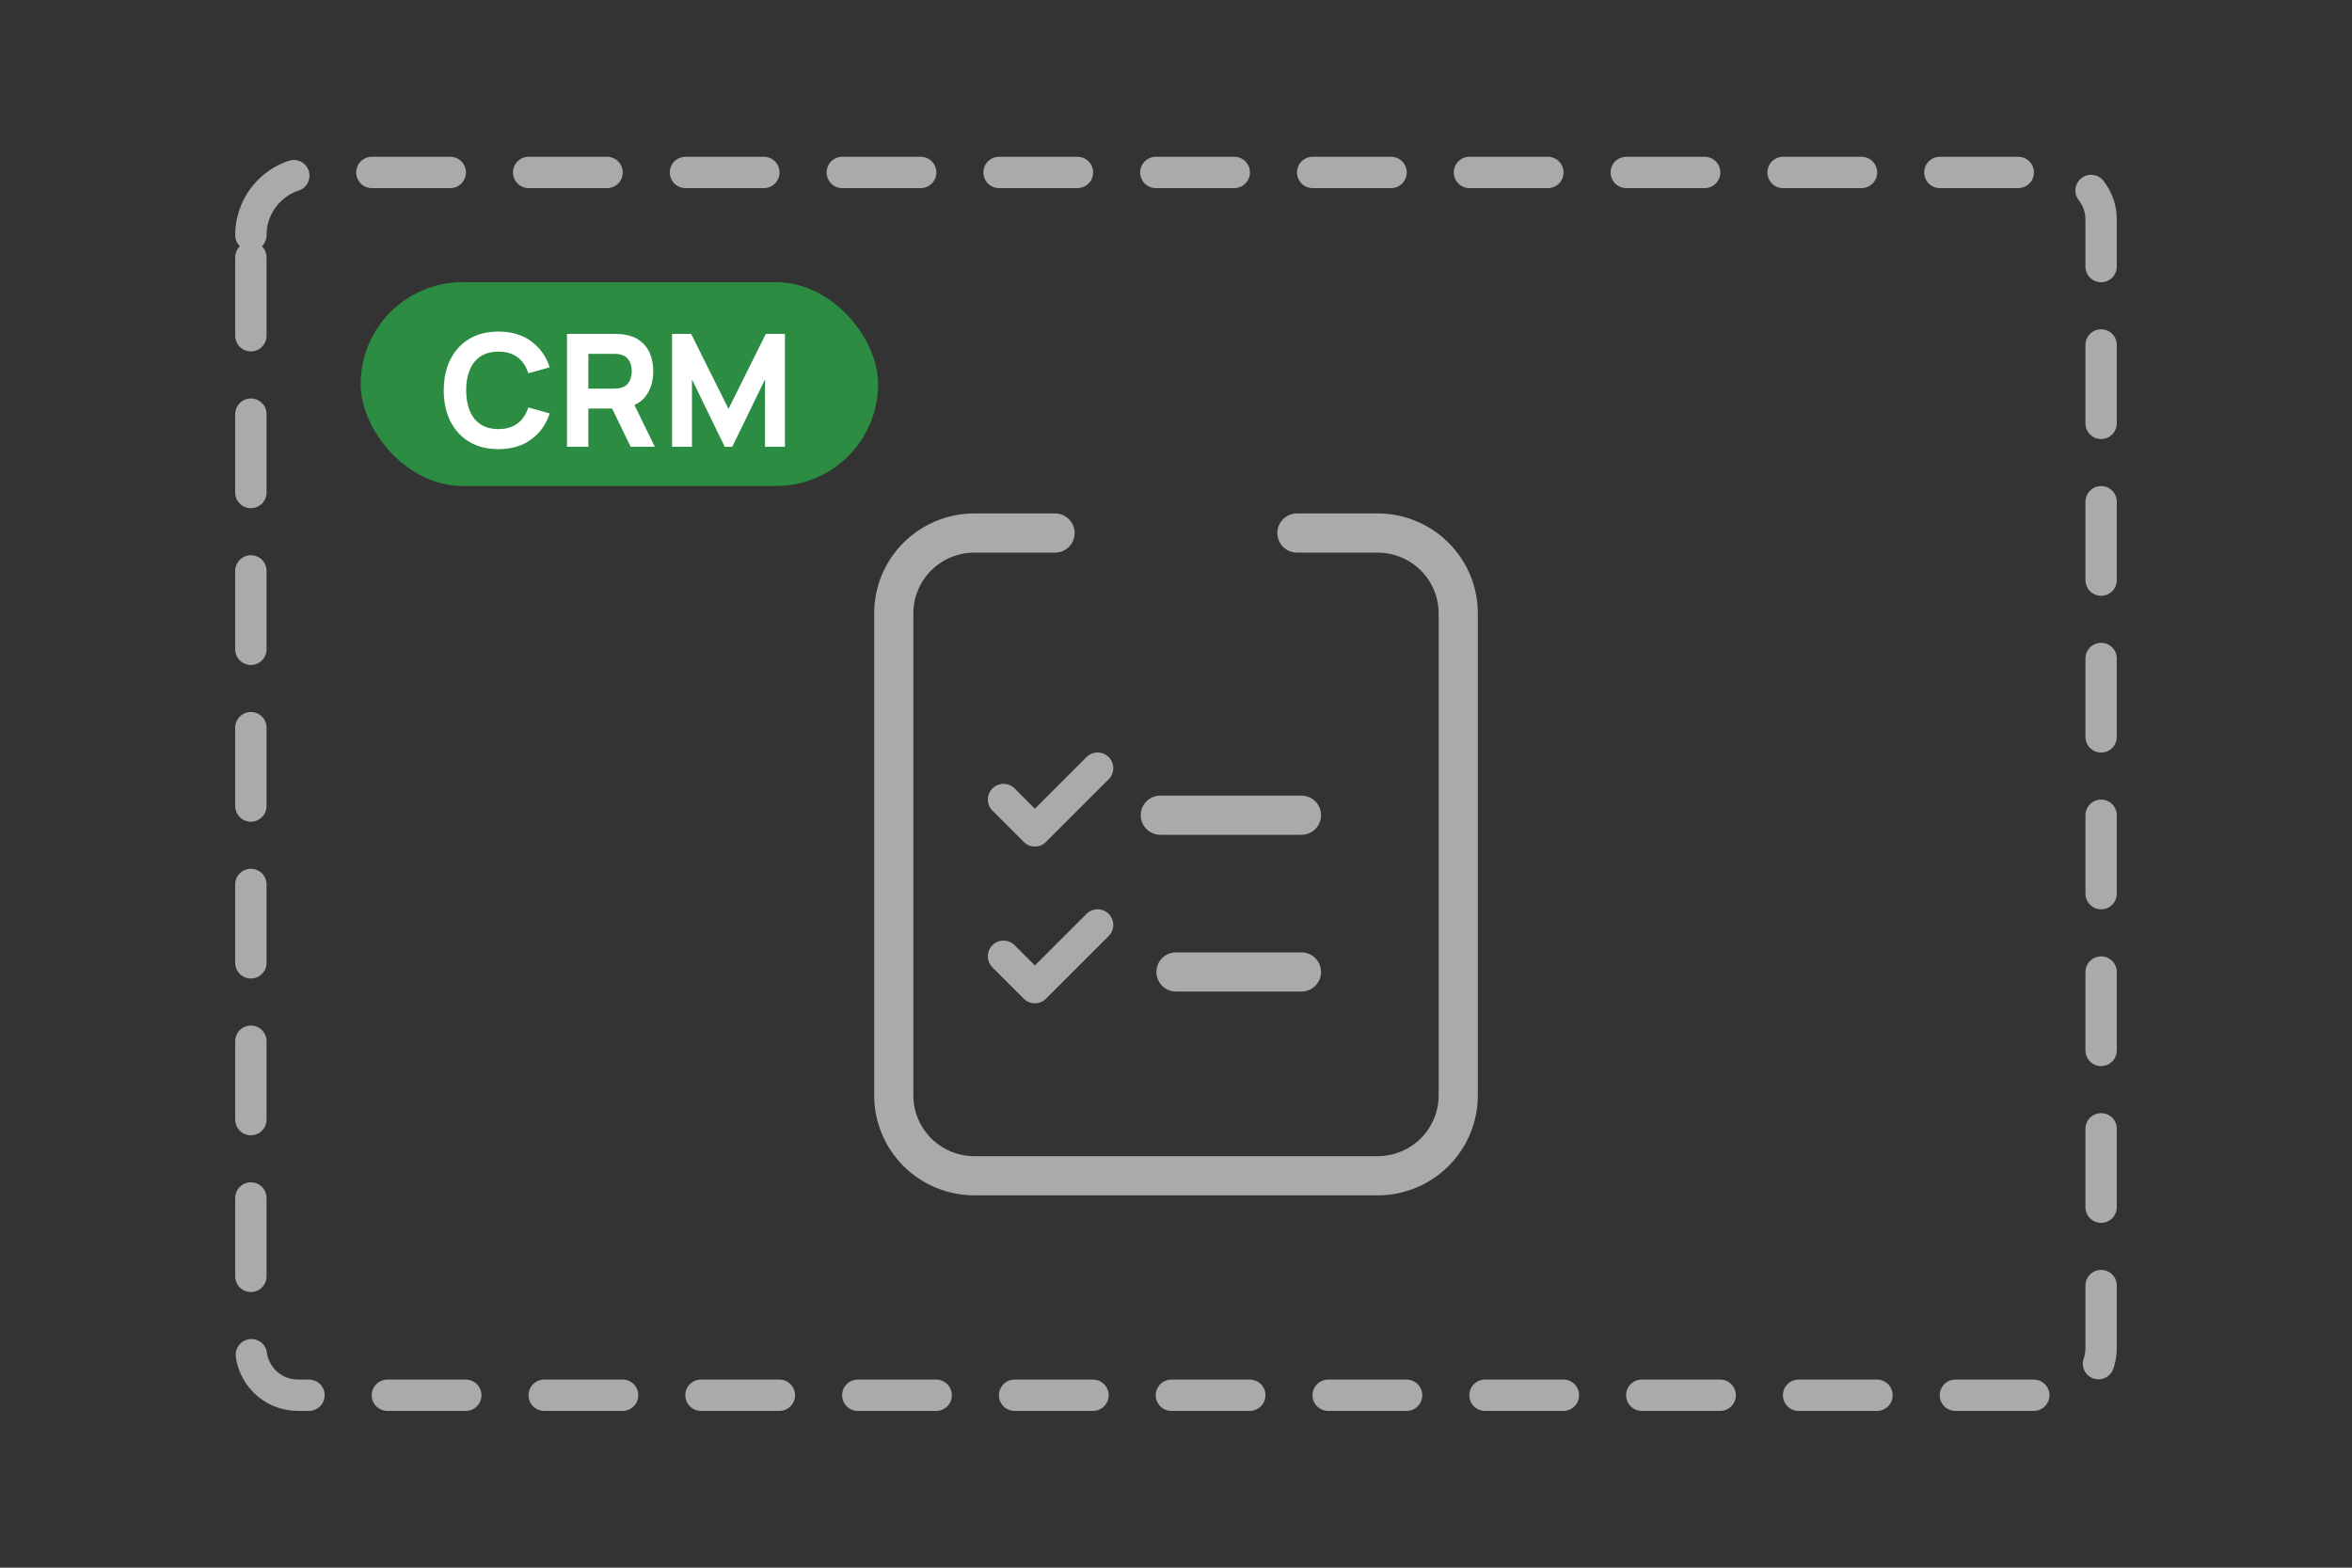<svg viewBox="0 0 150 100" fill="none" xmlns="http://www.w3.org/2000/svg">
<rect x="0" y="0" width="150" height="100" fill="#333333" stroke="none"/>
<g id="crm-questionaire">
<path id="Rectangle 1" d="M16 15C16 12.791 17.791 11 20 11H131C132.657 11 134 12.343 134 14V86C134 87.657 132.657 89 131 89H19C17.343 89 16 87.657 16 86V15Z" stroke="#AAAAAA" stroke-width="2" stroke-linecap="round" stroke-dasharray="5 5"/>
<g id="Badge">
<g clip-path="url(#clip0_82_36)">
<rect x="23" y="18" width="33" height="13" rx="6.5" fill="#2B8C42"/>
<path id="CRM" d="M31.79 28.65C31.07 28.65 30.448 28.493 29.925 28.18C29.405 27.867 29.003 27.428 28.72 26.865C28.44 26.302 28.3 25.647 28.3 24.9C28.3 24.153 28.44 23.498 28.72 22.935C29.003 22.372 29.405 21.933 29.925 21.62C30.448 21.307 31.07 21.15 31.79 21.15C32.617 21.15 33.31 21.355 33.87 21.765C34.433 22.175 34.83 22.73 35.06 23.43L33.69 23.81C33.557 23.373 33.332 23.035 33.015 22.795C32.698 22.552 32.29 22.43 31.79 22.43C31.333 22.43 30.952 22.532 30.645 22.735C30.342 22.938 30.113 23.225 29.96 23.595C29.807 23.965 29.73 24.4 29.73 24.9C29.73 25.4 29.807 25.835 29.96 26.205C30.113 26.575 30.342 26.862 30.645 27.065C30.952 27.268 31.333 27.37 31.79 27.37C32.29 27.37 32.698 27.248 33.015 27.005C33.332 26.762 33.557 26.423 33.69 25.99L35.06 26.37C34.83 27.07 34.433 27.625 33.87 28.035C33.31 28.445 32.617 28.65 31.79 28.65ZM36.161 28.5V21.3H39.201C39.271 21.3 39.364 21.303 39.481 21.31C39.601 21.313 39.708 21.323 39.801 21.34C40.231 21.407 40.583 21.548 40.856 21.765C41.133 21.982 41.336 22.255 41.466 22.585C41.596 22.912 41.661 23.277 41.661 23.68C41.661 24.283 41.511 24.8 41.211 25.23C40.911 25.657 40.441 25.92 39.801 26.02L39.201 26.06H37.521V28.5H36.161ZM40.221 28.5L38.801 25.57L40.201 25.3L41.761 28.5H40.221ZM37.521 24.79H39.141C39.211 24.79 39.288 24.787 39.371 24.78C39.454 24.773 39.531 24.76 39.601 24.74C39.784 24.69 39.926 24.607 40.026 24.49C40.126 24.37 40.194 24.238 40.231 24.095C40.271 23.948 40.291 23.81 40.291 23.68C40.291 23.55 40.271 23.413 40.231 23.27C40.194 23.123 40.126 22.992 40.026 22.875C39.926 22.755 39.784 22.67 39.601 22.62C39.531 22.6 39.454 22.587 39.371 22.58C39.288 22.573 39.211 22.57 39.141 22.57H37.521V24.79ZM42.86 28.5V21.3H44.08L46.46 26.08L48.84 21.3H50.06V28.5H48.79V24.2L46.7 28.5H46.22L44.13 24.2V28.5H42.86Z" fill="white"/>
</g>
</g>
<g id="Group 53">
<path id="Vector" d="M67.286 34H62.143C60.779 34 59.471 34.54 58.506 35.501C57.542 36.462 57 37.766 57 39.125V69.875C57 71.234 57.542 72.538 58.506 73.499C59.471 74.46 60.779 75 62.143 75H87.857C89.221 75 90.529 74.46 91.494 73.499C92.458 72.538 93 71.234 93 69.875V39.125C93 37.766 92.458 36.462 91.494 35.501C90.529 34.54 89.221 34 87.857 34H82.714" stroke="#AAAAAA" stroke-width="2.5" stroke-linecap="round" stroke-linejoin="round"/>
<path id="Vector_2" d="M74 52L83 52" stroke="#AAAAAA" stroke-width="2.5" stroke-linecap="round" stroke-linejoin="round"/>
<path id="Vector_3" d="M75 62L83 62" stroke="#AAAAAA" stroke-width="2.5" stroke-linecap="round" stroke-linejoin="round"/>
<path id="Vector_4" d="M64 51L66 53L70 49" stroke="#AAAAAA" stroke-width="2" stroke-linecap="round" stroke-linejoin="round"/>
<path id="Vector_5" d="M64 61L66 63L70 59" stroke="#AAAAAA" stroke-width="2" stroke-linecap="round" stroke-linejoin="round"/>
<g id="Rectangle 18">
<mask id="path-9-inside-1_82_36" fill="white">
<rect x="67" y="30" width="16" height="8" rx="2"/>
</mask>
<rect x="67" y="30" width="16" height="8" rx="2" stroke="#AAAAAA" stroke-width="5" mask="url(#path-9-inside-1_82_36)"/>
</g>
</g>
</g>
<defs>
<clipPath id="clip0_82_36">
<rect x="23" y="18" width="33" height="13" rx="6.5" fill="white"/>
</clipPath>
</defs>
</svg>
